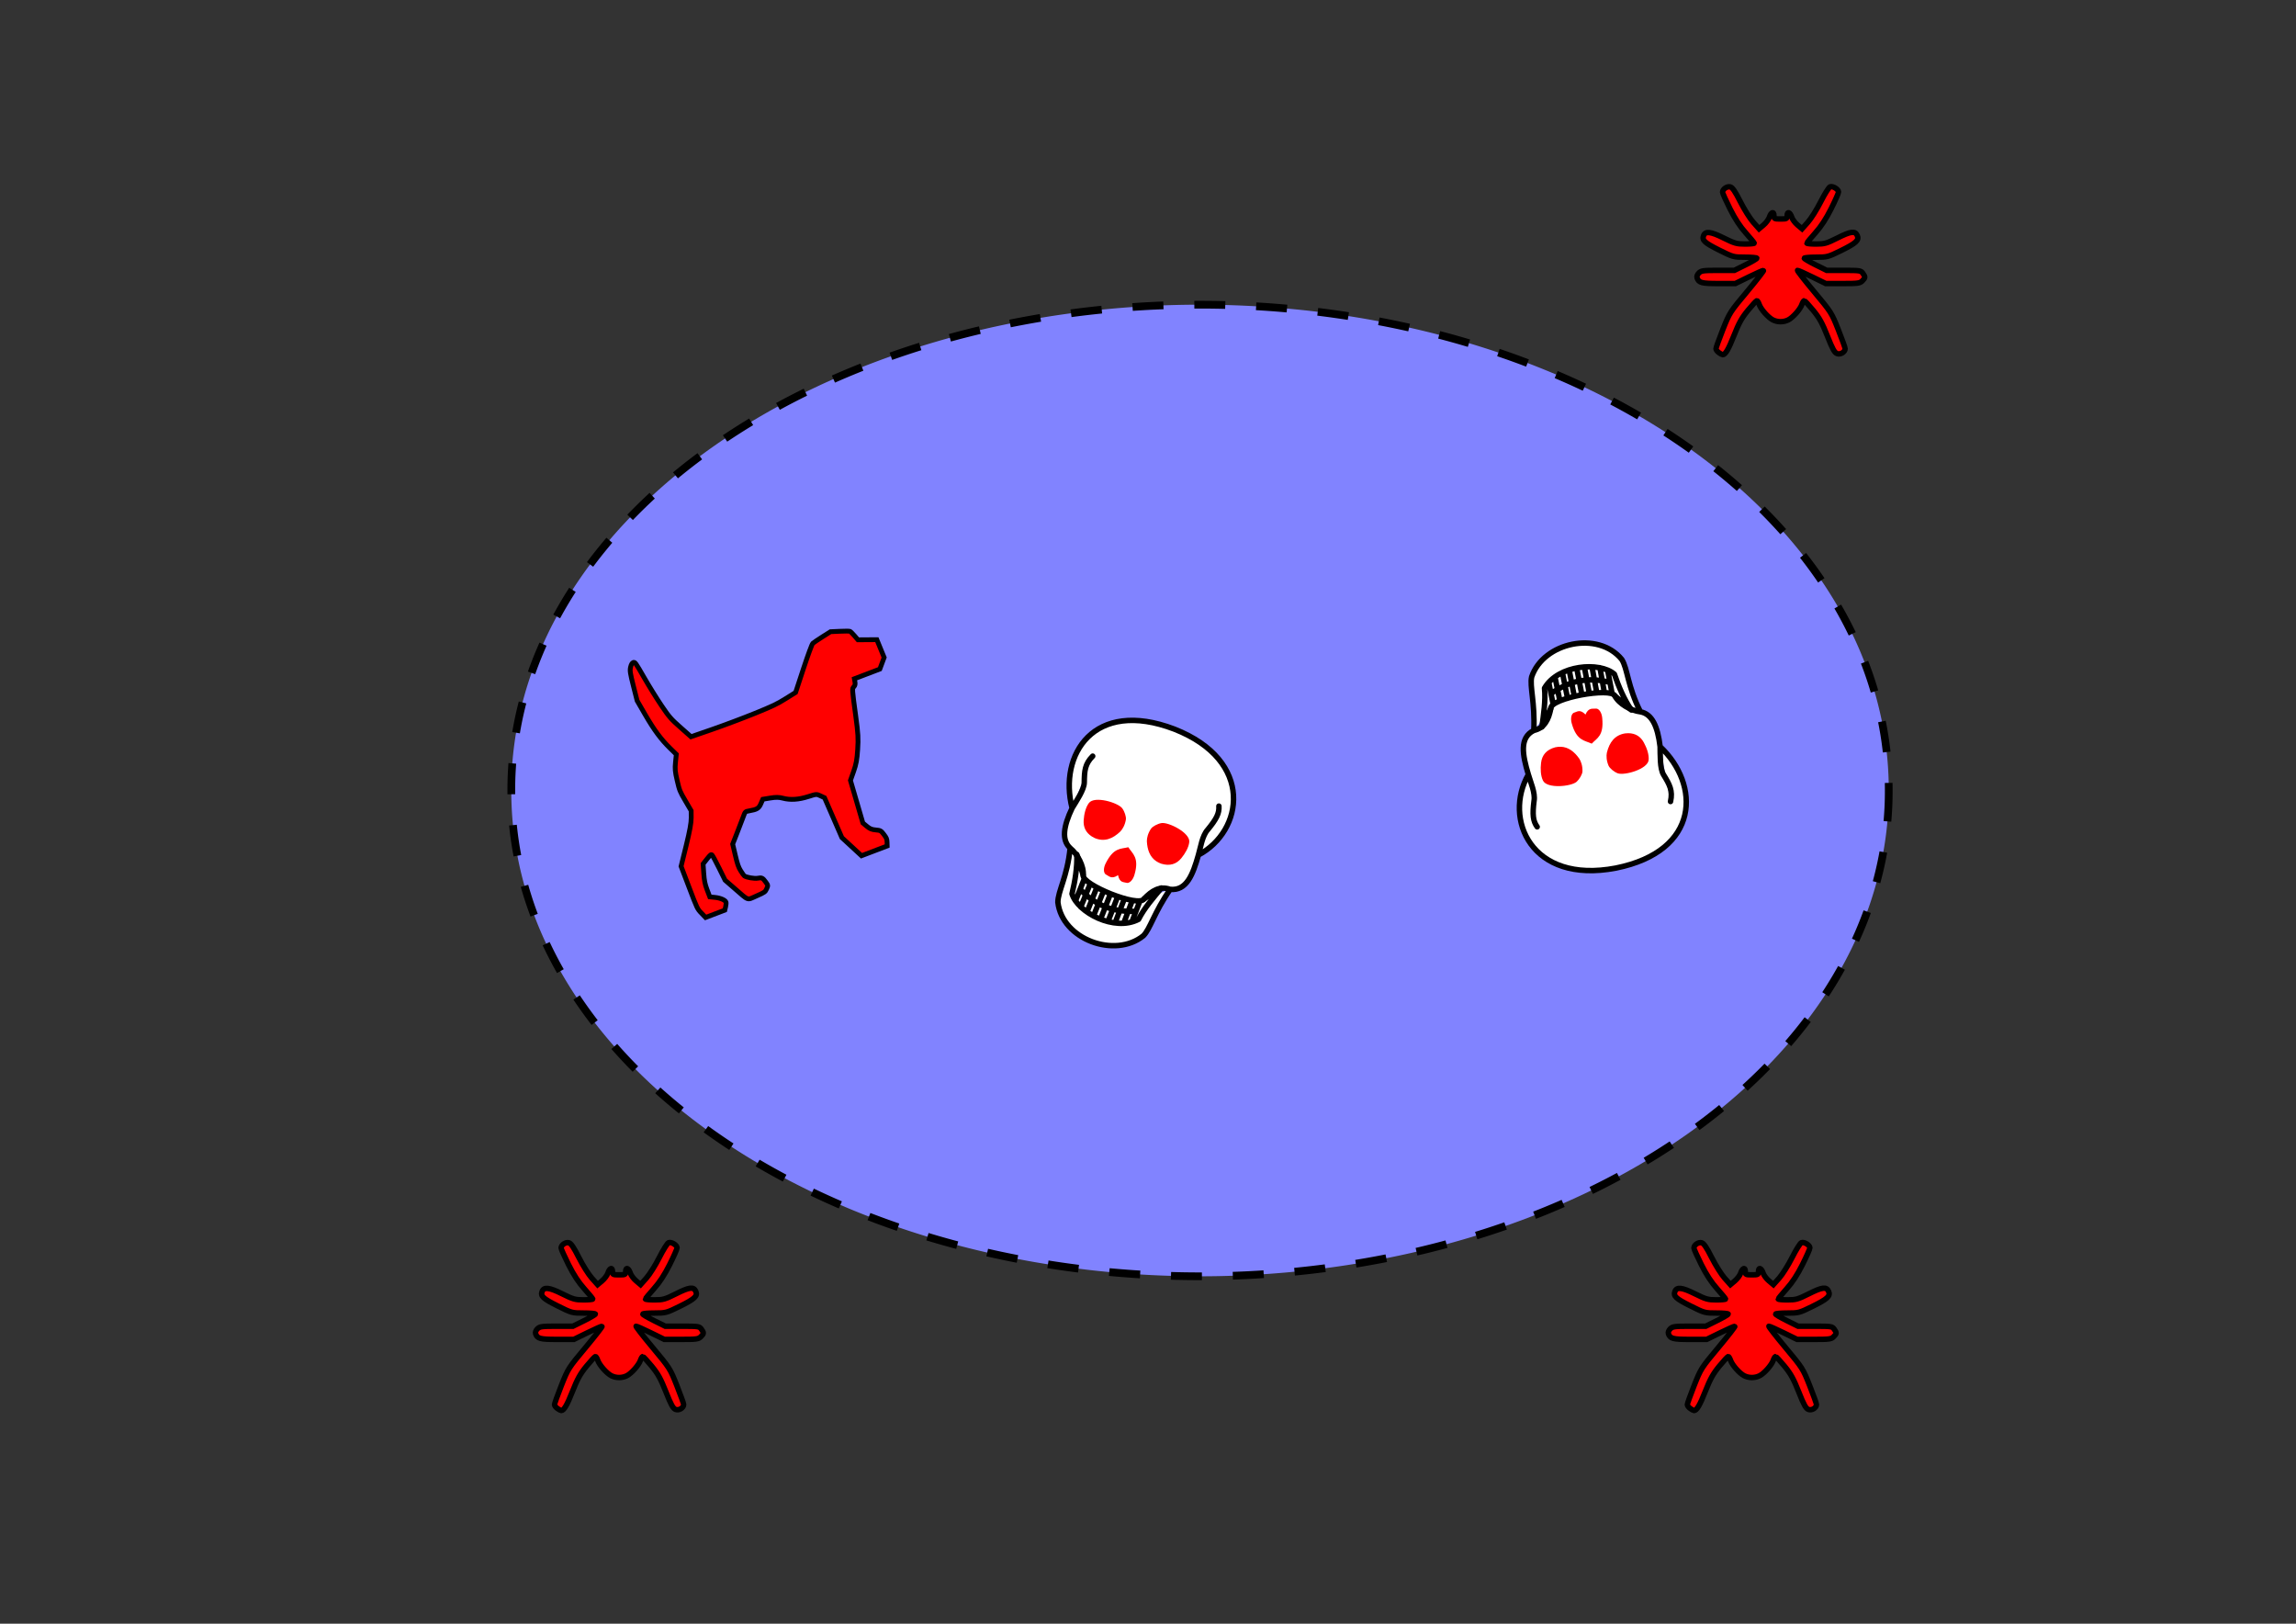 <?xml version="1.0" encoding="UTF-8" standalone="no"?>
<!-- Created with Inkscape (http://www.inkscape.org/) -->

<svg
   xmlns:dc="http://purl.org/dc/elements/1.1/"
   xmlns:cc="http://creativecommons.org/ns#"
   xmlns:rdf="http://www.w3.org/1999/02/22-rdf-syntax-ns#"
   xmlns:svg="http://www.w3.org/2000/svg"
   xmlns="http://www.w3.org/2000/svg"
   xmlns:sodipodi="http://sodipodi.sourceforge.net/DTD/sodipodi-0.dtd"
   xmlns:inkscape="http://www.inkscape.org/namespaces/inkscape"
   width="1052.362"
   height="744.094"
   id="svg2"
   version="1.1"
   inkscape:version="0.48.4 r9939"
   sodipodi:docname="bg.svg">
  <rect width="100%" height="100%" fill="#333333" stroke="none"/>
  <defs
     id="defs4" />
  <sodipodi:namedview
     id="base"
     pagecolor="#ffffff"
     bordercolor="#666666"
     borderopacity="1.0"
     inkscape:pageopacity="1"
     inkscape:pageshadow="2"
     inkscape:zoom="0.7"
     inkscape:cx="273.29533"
     inkscape:cy="359.58285"
     inkscape:document-units="px"
     inkscape:current-layer="layer1"
     showgrid="false"
     inkscape:window-width="1589"
     inkscape:window-height="946"
     inkscape:window-x="186"
     inkscape:window-y="208"
     inkscape:window-maximized="0" />
  <g
     inkscape:label="Layer 1"
     inkscape:groupmode="layer"
     id="layer1"
     transform="translate(0,-308.268)">
    <path
       sodipodi:type="arc"
       style="fill:#8183ff;stroke:#000000;stroke-width:3.543;stroke-miterlimit:4;stroke-opacity:1;stroke-dasharray:14.173, 14.173;stroke-dashoffset:0;fill-opacity:1"
       id="pond"
       sodipodi:cx="550.02808"
       sodipodi:cy="362.25681"
       sodipodi:rx="315.67267"
       sodipodi:ry="222.23357"
       d="m 865.701,362.257 a 315.673,222.234 0 1 1 -631.345,0 315.673,222.234 0 1 1 631.345,0 z"
       transform="translate(0,308.268)"
       inkscape:label="#path2985" />
    <path
       style="fill:#ff0000;stroke:#000000;stroke-width:2.5;stroke-miterlimit:4;stroke-dasharray:none"
       d="m 774.723,953.747 c -0.738,-0.517 -1.342,-1.321 -1.342,-1.787 0,-0.466 1.409,-4.399 3.13,-8.74 3.089,-7.789 3.236,-8.019 11.187,-17.54 4.431,-5.306 7.796,-9.648 7.477,-9.648 -0.319,0 -3.358,1.359 -6.755,3.02 l -6.175,3.02 -7.639,0 c -7.845,0 -9.101,-0.328 -9.885,-2.581 -0.228,-0.656 0.09,-1.534 0.822,-2.265 1.062,-1.062 2.028,-1.194 8.735,-1.194 l 7.541,0 5.143,-2.551 c 2.828,-1.403 5.143,-2.762 5.143,-3.02 0,-0.258 -2.424,-0.469 -5.386,-0.469 -5.324,0 -5.464,-0.039 -12.042,-3.332 -6.562,-3.285 -7.791,-4.439 -6.98,-6.554 0.827,-2.156 3.23,-1.882 9.109,1.039 5.099,2.533 6.063,2.807 9.871,2.807 2.321,0 4.22,-0.173 4.22,-0.385 0,-0.212 -1.73,-2.318 -3.845,-4.681 -2.653,-2.964 -4.9,-6.4 -7.248,-11.081 -1.871,-3.731 -3.402,-7.155 -3.402,-7.607 0,-1.406 2.044,-2.806 3.53,-2.417 1.005,0.263 2.237,2.071 4.611,6.772 1.782,3.527 4.442,7.763 5.912,9.413 l 2.673,3 2.052,-1.727 c 1.129,-0.95 2.325,-2.551 2.659,-3.559 0.785,-2.369 2.117,-2.851 2.117,-0.765 0,1.47 0.175,1.56 3.02,1.56 2.844,0 3.02,-0.091 3.02,-1.56 0,-2.086 1.332,-1.604 2.117,0.765 0.334,1.008 1.53,2.609 2.659,3.559 l 2.052,1.727 2.673,-3 c 1.47,-1.65 4.131,-5.887 5.913,-9.415 1.782,-3.528 3.702,-6.592 4.265,-6.808 1.249,-0.479 3.875,1.131 3.875,2.376 0,0.496 -1.531,3.955 -3.402,7.687 -2.347,4.68 -4.595,8.117 -7.248,11.081 -2.115,2.363 -3.845,4.469 -3.845,4.681 0,0.212 1.908,0.385 4.24,0.385 3.821,0 4.775,-0.269 9.651,-2.718 6.263,-3.146 8.172,-3.398 9.168,-1.21 0.994,2.182 -0.455,3.521 -7.605,7.03 -5.79,2.841 -6.161,2.938 -11.324,2.938 -2.936,0 -5.338,0.211 -5.338,0.469 0,0.258 2.314,1.617 5.143,3.02 l 5.143,2.551 7.808,0 c 7.384,0 7.86,0.073 8.749,1.342 1.21,1.727 1.186,2.035 -0.268,3.489 -1.082,1.083 -2.013,1.208 -8.962,1.208 l -7.754,0 -6.175,-3.02 c -3.396,-1.661 -6.436,-3.02 -6.755,-3.02 -0.319,0 3.046,4.341 7.477,9.648 7.951,9.521 8.098,9.751 11.187,17.54 1.722,4.341 3.13,8.247 3.13,8.68 0,1.558 -2.137,2.863 -3.71,2.265 -1.161,-0.441 -2.072,-2.097 -4.415,-8.02 -2.37,-5.991 -3.663,-8.328 -6.555,-11.843 -1.981,-2.408 -3.811,-4.379 -4.066,-4.379 -0.255,0 -0.733,0.773 -1.062,1.718 -0.773,2.219 -4.059,5.952 -6.223,7.071 -2.159,1.116 -4.97,1.116 -7.128,0 -2.164,-1.119 -5.449,-4.852 -6.223,-7.071 -0.329,-0.945 -0.807,-1.718 -1.062,-1.718 -0.255,0 -2.083,1.97 -4.062,4.379 -2.862,3.483 -4.184,5.862 -6.462,11.627 -2.515,6.366 -3.931,8.758 -5.183,8.758 -0.195,0 -0.958,-0.423 -1.696,-0.94 z"
       id="sensor2"
       inkscape:connector-curvature="0"
       inkscape:label="#path3004" />
    <path
       inkscape:connector-curvature="0"
       id="sensor1"
       d="m 787.855,469.884 c -0.738,-0.517 -1.342,-1.321 -1.342,-1.787 0,-0.466 1.409,-4.399 3.13,-8.74 3.089,-7.789 3.236,-8.019 11.187,-17.54 4.431,-5.306 7.796,-9.648 7.477,-9.648 -0.319,0 -3.358,1.359 -6.755,3.02 l -6.175,3.02 -7.639,0 c -7.845,0 -9.101,-0.328 -9.885,-2.581 -0.228,-0.656 0.09,-1.534 0.822,-2.265 1.062,-1.062 2.028,-1.194 8.735,-1.194 l 7.541,0 5.143,-2.551 c 2.828,-1.403 5.143,-2.762 5.143,-3.02 0,-0.258 -2.424,-0.469 -5.386,-0.469 -5.324,0 -5.464,-0.039 -12.042,-3.332 -6.562,-3.285 -7.791,-4.439 -6.98,-6.554 0.827,-2.156 3.23,-1.882 9.109,1.039 5.099,2.533 6.063,2.807 9.871,2.807 2.321,0 4.22,-0.173 4.22,-0.385 0,-0.212 -1.73,-2.318 -3.845,-4.681 -2.653,-2.964 -4.9,-6.4 -7.248,-11.081 -1.871,-3.731 -3.402,-7.155 -3.402,-7.607 0,-1.406 2.044,-2.806 3.53,-2.417 1.005,0.263 2.237,2.071 4.611,6.772 1.782,3.527 4.442,7.763 5.912,9.413 l 2.673,3 2.052,-1.727 c 1.129,-0.95 2.325,-2.551 2.659,-3.559 0.785,-2.369 2.117,-2.851 2.117,-0.765 0,1.47 0.175,1.56 3.02,1.56 2.844,0 3.02,-0.091 3.02,-1.56 0,-2.086 1.332,-1.604 2.117,0.765 0.334,1.008 1.53,2.609 2.659,3.559 l 2.052,1.727 2.673,-3 c 1.47,-1.65 4.131,-5.887 5.913,-9.415 1.782,-3.528 3.702,-6.592 4.265,-6.808 1.249,-0.479 3.875,1.131 3.875,2.376 0,0.496 -1.531,3.955 -3.402,7.687 -2.347,4.68 -4.595,8.117 -7.248,11.081 -2.115,2.363 -3.845,4.469 -3.845,4.681 0,0.212 1.908,0.385 4.24,0.385 3.821,0 4.775,-0.269 9.651,-2.718 6.263,-3.146 8.172,-3.398 9.168,-1.21 0.994,2.182 -0.455,3.521 -7.605,7.03 -5.79,2.841 -6.161,2.938 -11.324,2.938 -2.936,0 -5.338,0.211 -5.338,0.469 0,0.258 2.314,1.617 5.143,3.02 l 5.143,2.551 7.808,0 c 7.384,0 7.86,0.073 8.749,1.342 1.21,1.727 1.186,2.035 -0.268,3.489 -1.082,1.083 -2.013,1.208 -8.962,1.208 l -7.754,0 -6.175,-3.02 c -3.396,-1.661 -6.436,-3.02 -6.755,-3.02 -0.319,0 3.046,4.341 7.477,9.648 7.951,9.521 8.098,9.751 11.187,17.54 1.722,4.341 3.13,8.247 3.13,8.68 0,1.558 -2.137,2.863 -3.71,2.265 -1.161,-0.441 -2.072,-2.097 -4.415,-8.02 -2.37,-5.991 -3.663,-8.328 -6.555,-11.843 -1.981,-2.408 -3.811,-4.379 -4.066,-4.379 -0.255,0 -0.733,0.773 -1.062,1.718 -0.773,2.219 -4.059,5.952 -6.223,7.071 -2.159,1.116 -4.97,1.116 -7.128,0 -2.164,-1.119 -5.449,-4.852 -6.223,-7.071 -0.329,-0.945 -0.807,-1.718 -1.062,-1.718 -0.255,0 -2.083,1.97 -4.062,4.379 -2.862,3.483 -4.184,5.862 -6.462,11.627 -2.515,6.366 -3.931,8.758 -5.183,8.758 -0.195,0 -0.958,-0.423 -1.696,-0.94 z"
       style="fill:#ff0000;stroke:#000000;stroke-width:2.5;stroke-miterlimit:4;stroke-dasharray:none"
       inkscape:label="#path3774" />
    <path
       style="fill:#ff0000;stroke:#000000;stroke-width:2.5;stroke-miterlimit:4;stroke-dasharray:none"
       d="m 255.505,953.747 c -0.738,-0.517 -1.342,-1.321 -1.342,-1.787 0,-0.466 1.409,-4.399 3.13,-8.74 3.089,-7.789 3.236,-8.019 11.187,-17.54 4.431,-5.306 7.796,-9.648 7.477,-9.648 -0.319,0 -3.358,1.359 -6.755,3.02 l -6.175,3.02 -7.639,0 c -7.845,0 -9.101,-0.328 -9.885,-2.581 -0.228,-0.656 0.09,-1.534 0.822,-2.265 1.062,-1.062 2.028,-1.194 8.735,-1.194 l 7.541,0 5.143,-2.551 c 2.828,-1.403 5.143,-2.762 5.143,-3.02 0,-0.258 -2.424,-0.469 -5.386,-0.469 -5.324,0 -5.464,-0.039 -12.042,-3.332 -6.562,-3.285 -7.791,-4.439 -6.98,-6.554 0.827,-2.156 3.23,-1.882 9.109,1.039 5.099,2.533 6.063,2.807 9.871,2.807 2.321,0 4.22,-0.173 4.22,-0.385 0,-0.212 -1.73,-2.318 -3.845,-4.681 -2.653,-2.964 -4.9,-6.4 -7.248,-11.081 -1.871,-3.731 -3.402,-7.155 -3.402,-7.607 0,-1.406 2.044,-2.806 3.53,-2.417 1.005,0.263 2.237,2.071 4.611,6.772 1.782,3.527 4.442,7.763 5.912,9.413 l 2.673,3 2.052,-1.727 c 1.129,-0.95 2.325,-2.551 2.659,-3.559 0.785,-2.369 2.117,-2.851 2.117,-0.765 0,1.47 0.175,1.56 3.02,1.56 2.844,0 3.02,-0.091 3.02,-1.56 0,-2.086 1.332,-1.604 2.117,0.765 0.334,1.008 1.53,2.609 2.659,3.559 l 2.052,1.727 2.673,-3 c 1.47,-1.65 4.131,-5.887 5.913,-9.415 1.782,-3.528 3.702,-6.592 4.265,-6.808 1.249,-0.479 3.875,1.131 3.875,2.376 0,0.496 -1.531,3.955 -3.402,7.687 -2.347,4.68 -4.595,8.117 -7.248,11.081 -2.115,2.363 -3.845,4.469 -3.845,4.681 0,0.212 1.908,0.385 4.24,0.385 3.821,0 4.775,-0.269 9.651,-2.718 6.263,-3.146 8.172,-3.398 9.168,-1.21 0.994,2.182 -0.455,3.521 -7.605,7.03 -5.79,2.841 -6.161,2.938 -11.324,2.938 -2.936,0 -5.338,0.211 -5.338,0.469 0,0.258 2.314,1.617 5.143,3.02 l 5.143,2.551 7.808,0 c 7.384,0 7.86,0.073 8.749,1.342 1.21,1.727 1.186,2.035 -0.268,3.489 -1.082,1.083 -2.013,1.208 -8.962,1.208 l -7.754,0 -6.175,-3.02 c -3.396,-1.661 -6.436,-3.02 -6.755,-3.02 -0.319,0 3.046,4.341 7.477,9.648 7.951,9.521 8.098,9.751 11.187,17.54 1.722,4.341 3.13,8.247 3.13,8.68 0,1.558 -2.137,2.863 -3.71,2.265 -1.161,-0.441 -2.072,-2.097 -4.415,-8.02 -2.37,-5.991 -3.663,-8.328 -6.555,-11.843 -1.981,-2.408 -3.811,-4.379 -4.066,-4.379 -0.255,0 -0.733,0.773 -1.062,1.718 -0.773,2.219 -4.059,5.952 -6.223,7.071 -2.159,1.116 -4.97,1.116 -7.128,0 -2.164,-1.119 -5.449,-4.852 -6.223,-7.071 -0.329,-0.945 -0.807,-1.718 -1.062,-1.718 -0.255,0 -2.083,1.97 -4.062,4.379 -2.862,3.483 -4.184,5.862 -6.462,11.627 -2.515,6.366 -3.931,8.758 -5.183,8.758 -0.195,0 -0.958,-0.423 -1.696,-0.94 z"
       id="sensor3"
       inkscape:connector-curvature="0"
       inkscape:label="#path3776" />
    <g
       id="skull2"
       inkscape:label="#g3805">
      <path
         inkscape:connector-curvature="0"
         d="m 760.904,650.423 c 18.358,17.267 18.575,47.816 -20.27,55.657 -38.959,7.457 -51.657,-22.673 -40.119,-42.869 -2.705,-9.059 -4.208,-16.834 2.502,-20.197 0.58,-12.757 -1.963,-20.242 -0.989,-24.549 5.372,-15.876 30.509,-21.315 41.303,-7.999 2.724,4.306 2.606,12.221 8.547,24.006 5.306,0.97 7.903,6.622 9.026,15.951 z m 4.773,25.169 c 1.109,-4.976 -0.398,-7.737 -3.195,-12.281 -1.743,-2.817 -1.482,-9.174 -1.577,-12.888 m -56.344,36.758 c -1.936,-2.651 -2.231,-5.61 -1.439,-11.895 0.652,-3.689 -1.659,-8.689 -2.606,-12.075 m 39.616,-36.076 c 1.94,3.751 7.422,6.83 11.747,7.337 m -41.069,-1.558 c -0.972,5.095 -2.864,8.966 -7.792,10.1"
         id="path3794"
         style="fill:#ffffff;fill-opacity:1;fill-rule:evenodd;stroke:#000000;stroke-width:2.5;stroke-linecap:round;stroke-linejoin:round;stroke-miterlimit:4;stroke-opacity:1;stroke-dasharray:none" />
      <path
         inkscape:connector-curvature="0"
         d="m 747.723,633.634 c -3.392,-4.964 -5.767,-10.579 -7.78,-16.425 -6.725,-5.854 -25.795,-4.342 -32.022,6.423 0.549,5.852 -0.4,11.819 -1.178,17.773 l 4.065,-8.491 c -0.24,-4.779 27.695,-9.767 29.322,-5.779 l 7.593,6.499 z m -10.832,-18.07 1.97,10.39 m -5.543,-11.702 2.05,11.428 m -5.634,-11.567 2.149,11.643 m -5.645,-11.624 c 0.043,0.226 2.214,11.982 2.214,11.982 m -5.779,-11.716 2.38,12.243 m -5.784,-11.129 2.305,11.848 m -5.417,-10.731 2.329,11.668 m -5.731,-9.619 2.214,10.753 m -5.069,-8.282 2.008,9.974 m -0.851,-5.104 c 8.423,-5.755 16.533,-7.587 26.795,-5.081"
         id="path3796"
         style="fill:none;stroke:#000000;stroke-width:2.5;stroke-linecap:round;stroke-linejoin:round;stroke-miterlimit:4;stroke-opacity:1;stroke-dasharray:none" />
      <path
         sodipodi:nodetypes="ccccccccsccccccssccccccs"
         inkscape:connector-curvature="0"
         id="skull2_led"
         transform="translate(0,308.268)"
         d="m 731.562,324.719 c -0.091,1.9e-4 -0.189,0.013 -0.281,0.031 -1.131,0.15 -3.184,-0.661 -4.58,2.71 -2.533,-2.625 -3.875,-1.234 -4.982,-0.96 -1.475,0.274 -2.035,2.671 -1.281,5.156 2.247,7.904 5.924,7.619 9.125,9.134 2.424,-2.581 5.615,-3.549 4.812,-11.728 -0.195,-2.427 -1.443,-4.347 -2.812,-4.344 z M 746.344,336 c -0.475,-0.005 -0.984,0.038 -1.5,0.094 -4.717,0.771 -7.179,4.074 -8.344,8.844 -0.301,1.429 -0.212,3.692 0.812,6.031 0.566,1.182 2.46,2.747 4.156,3.406 3.091,1.143 13.882,-1.897 14.188,-6.156 0.192,-2.485 -0.834,-5.405 -2.188,-7.906 -1.484,-2.745 -3.803,-4.275 -7.125,-4.312 z m -31,6.219 c -0.797,-0.025 -1.655,0.061 -2.531,0.25 -4.003,1.098 -6.039,3.554 -6.469,7.094 -0.344,2.823 -0.214,5.914 0.875,8.156 1.844,3.852 12.98,2.727 15.438,0.531 1.338,-1.234 2.563,-3.381 2.656,-4.688 0.097,-2.552 -0.665,-4.686 -1.469,-5.906 -2.299,-3.26 -5.045,-5.329 -8.5,-5.438 z"
         style="fill:#ff0000;fill-opacity:1;fill-rule:evenodd;stroke:none"
         inkscape:label="#path3798" />
    </g>
    <g
       id="skull1"
       transform="matrix(-0.845,-0.535,0.535,-0.845,786.392,1635.293)"
       inkscape:label="#g3810">
      <path
         style="fill:#ffffff;fill-opacity:1;fill-rule:evenodd;stroke:#000000;stroke-width:2.5;stroke-linecap:round;stroke-linejoin:round;stroke-miterlimit:4;stroke-opacity:1;stroke-dasharray:none"
         id="path3812"
         d="m 760.904,650.423 c 18.358,17.267 18.575,47.816 -20.27,55.657 -38.959,7.457 -51.657,-22.673 -40.119,-42.869 -2.705,-9.059 -4.208,-16.834 2.502,-20.197 0.58,-12.757 -1.963,-20.242 -0.989,-24.549 5.372,-15.876 30.509,-21.315 41.303,-7.999 2.724,4.306 2.606,12.221 8.547,24.006 5.306,0.97 7.903,6.622 9.026,15.951 z m 4.773,25.169 c 1.109,-4.976 -0.398,-7.737 -3.195,-12.281 -1.743,-2.817 -1.482,-9.174 -1.577,-12.888 m -56.344,36.758 c -1.936,-2.651 -2.231,-5.61 -1.439,-11.895 0.652,-3.689 -1.659,-8.689 -2.606,-12.075 m 39.616,-36.076 c 1.94,3.751 7.422,6.83 11.747,7.337 m -41.069,-1.558 c -0.972,5.095 -2.864,8.966 -7.792,10.1"
         inkscape:connector-curvature="0" />
      <path
         style="fill:none;stroke:#000000;stroke-width:2.5;stroke-linecap:round;stroke-linejoin:round;stroke-miterlimit:4;stroke-opacity:1;stroke-dasharray:none"
         id="path3814"
         d="m 747.723,633.634 c -3.392,-4.964 -5.767,-10.579 -7.78,-16.425 -6.725,-5.854 -25.795,-4.342 -32.022,6.423 0.549,5.852 -0.4,11.819 -1.178,17.773 l 4.065,-8.491 c -0.24,-4.779 27.695,-9.767 29.322,-5.779 l 7.593,6.499 z m -10.832,-18.07 1.97,10.39 m -5.543,-11.702 2.05,11.428 m -5.634,-11.567 2.149,11.643 m -5.645,-11.624 c 0.043,0.226 2.214,11.982 2.214,11.982 m -5.779,-11.716 2.38,12.243 m -5.784,-11.129 2.305,11.848 m -5.417,-10.731 2.329,11.668 m -5.731,-9.619 2.214,10.753 m -5.069,-8.282 2.008,9.974 m -0.851,-5.104 c 8.423,-5.755 16.533,-7.587 26.795,-5.081"
         inkscape:connector-curvature="0" />
      <path
         style="fill:#ff0000;fill-opacity:1;fill-rule:evenodd;stroke:none"
         d="m 731.562,324.719 c -0.091,1.9e-4 -0.189,0.013 -0.281,0.031 -1.131,0.15 -3.184,-0.661 -4.58,2.71 -2.533,-2.625 -3.875,-1.234 -4.982,-0.96 -1.475,0.274 -2.035,2.671 -1.281,5.156 2.247,7.904 5.924,7.619 9.125,9.134 2.424,-2.581 5.615,-3.549 4.812,-11.728 -0.195,-2.427 -1.443,-4.347 -2.812,-4.344 z M 746.344,336 c -0.475,-0.005 -0.984,0.038 -1.5,0.094 -4.717,0.771 -7.179,4.074 -8.344,8.844 -0.301,1.429 -0.212,3.692 0.812,6.031 0.566,1.182 2.46,2.747 4.156,3.406 3.091,1.143 13.882,-1.897 14.188,-6.156 0.192,-2.485 -0.834,-5.405 -2.188,-7.906 -1.484,-2.745 -3.803,-4.275 -7.125,-4.312 z m -31,6.219 c -0.797,-0.025 -1.655,0.061 -2.531,0.25 -4.003,1.098 -6.039,3.554 -6.469,7.094 -0.344,2.823 -0.214,5.914 0.875,8.156 1.844,3.852 12.98,2.727 15.438,0.531 1.338,-1.234 2.563,-3.381 2.656,-4.688 0.097,-2.552 -0.665,-4.686 -1.469,-5.906 -2.299,-3.26 -5.045,-5.329 -8.5,-5.438 z"
         transform="translate(0,308.268)"
         id="skull1_led"
         inkscape:connector-curvature="0"
         sodipodi:nodetypes="ccccccccsccccccssccccccs"
         inkscape:label="#path3816" />
    </g>
    <path
       style="fill:#ff0000;stroke:#000000;stroke-width:2.2;stroke-miterlimit:4;stroke-opacity:1;stroke-dasharray:none"
       d="m 321.501,726.745 c -1.901,-1.979 -1.929,-2.037 -5.621,-11.731 l -3.71,-9.742 2.331,-9.489 c 1.665,-6.779 2.324,-10.415 2.308,-12.733 l -0.022,-3.244 -2.647,-4.53 c -2.563,-4.386 -2.683,-4.682 -3.771,-9.328 -0.954,-4.072 -1.068,-5.343 -0.756,-8.394 l 0.368,-3.596 -2.828,-2.76 c -4.17,-4.07 -7.35,-8.36 -11.463,-15.467 l -3.67,-6.341 -1.712,-6.759 c -1.479,-5.835 -1.656,-7.011 -1.298,-8.607 0.27,-1.204 0.702,-1.957 1.238,-2.162 0.778,-0.296 1.054,0.087 4.97,6.908 2.28,3.972 5.885,9.786 8.01,12.92 3.538,5.218 4.27,6.058 8.674,9.951 l 4.811,4.252 9.791,-3.389 c 5.385,-1.864 14.11,-5.143 19.389,-7.286 8.233,-3.342 10.25,-4.304 14.183,-6.762 l 4.585,-2.866 3.599,-10.929 c 1.98,-6.011 3.899,-11.209 4.265,-11.551 0.366,-0.342 2.346,-1.685 4.399,-2.984 l 3.734,-2.362 4.202,-0.194 c 2.311,-0.106 4.426,-0.103 4.701,0.007 0.275,0.11 1.212,1.032 2.084,2.048 l 1.584,1.847 4.335,-0.029 4.335,-0.029 1.674,4.08 1.674,4.08 -0.988,2.658 -0.988,2.658 -5.836,2.222 -5.836,2.222 0.263,1.455 c 0.177,0.979 0.018,1.702 -0.484,2.21 -0.864,0.874 -0.876,0.679 0.857,13.488 1.088,8.041 1.208,10.118 0.876,15.228 -0.306,4.708 -0.684,6.763 -1.849,10.058 l -1.465,4.141 2.846,9.756 2.846,9.756 1.785,1.493 c 1.404,1.174 2.282,1.536 4.109,1.695 2.157,0.187 2.425,0.334 3.73,2.049 1.229,1.614 1.413,2.065 1.46,3.572 l 0.054,1.725 -5.883,2.24 -5.883,2.24 -4.497,-4.154 -4.497,-4.154 -3.972,-9.134 -3.972,-9.134 -1.847,-0.87 c -1.82,-0.857 -1.903,-0.852 -5.596,0.325 -4.435,1.414 -8.277,1.658 -11.673,0.743 -1.757,-0.473 -3.198,-0.492 -5.759,-0.072 l -3.416,0.559 -0.872,2.007 c -0.945,2.178 -1.767,2.683 -5.393,3.317 -1.807,0.316 -1.821,0.33 -2.679,2.664 -0.475,1.29 -1.764,4.647 -2.865,7.459 l -2.002,5.113 1.201,5.098 c 0.977,4.146 1.44,5.48 2.477,7.142 0.702,1.124 1.451,2.169 1.664,2.323 0.973,0.701 4.684,1.347 6.111,1.063 1.88,-0.374 2.309,-0.168 3.728,1.798 1.044,1.446 1.058,1.556 0.39,3.046 -0.658,1.467 -0.891,1.633 -4.607,3.269 -4.567,2.011 -3.375,2.415 -10.099,-3.422 l -4.344,-3.771 -2.715,-5.491 c -1.493,-3.02 -2.948,-5.73 -3.232,-6.022 -0.452,-0.465 -0.739,-0.248 -2.321,1.753 l -1.805,2.283 0.293,4.3 c 0.23,3.377 0.559,4.999 1.534,7.557 l 1.241,3.257 2.373,0.239 c 2.436,0.245 4.645,1.185 5.038,2.142 0.122,0.297 0.052,1.251 -0.155,2.12 l -0.376,1.579 -4.402,1.679 -4.402,1.679 -1.91,-1.989 z"
       id="dog"
       inkscape:label="#path3833"
       inkscape:connector-curvature="0" />
  </g>
</svg>
